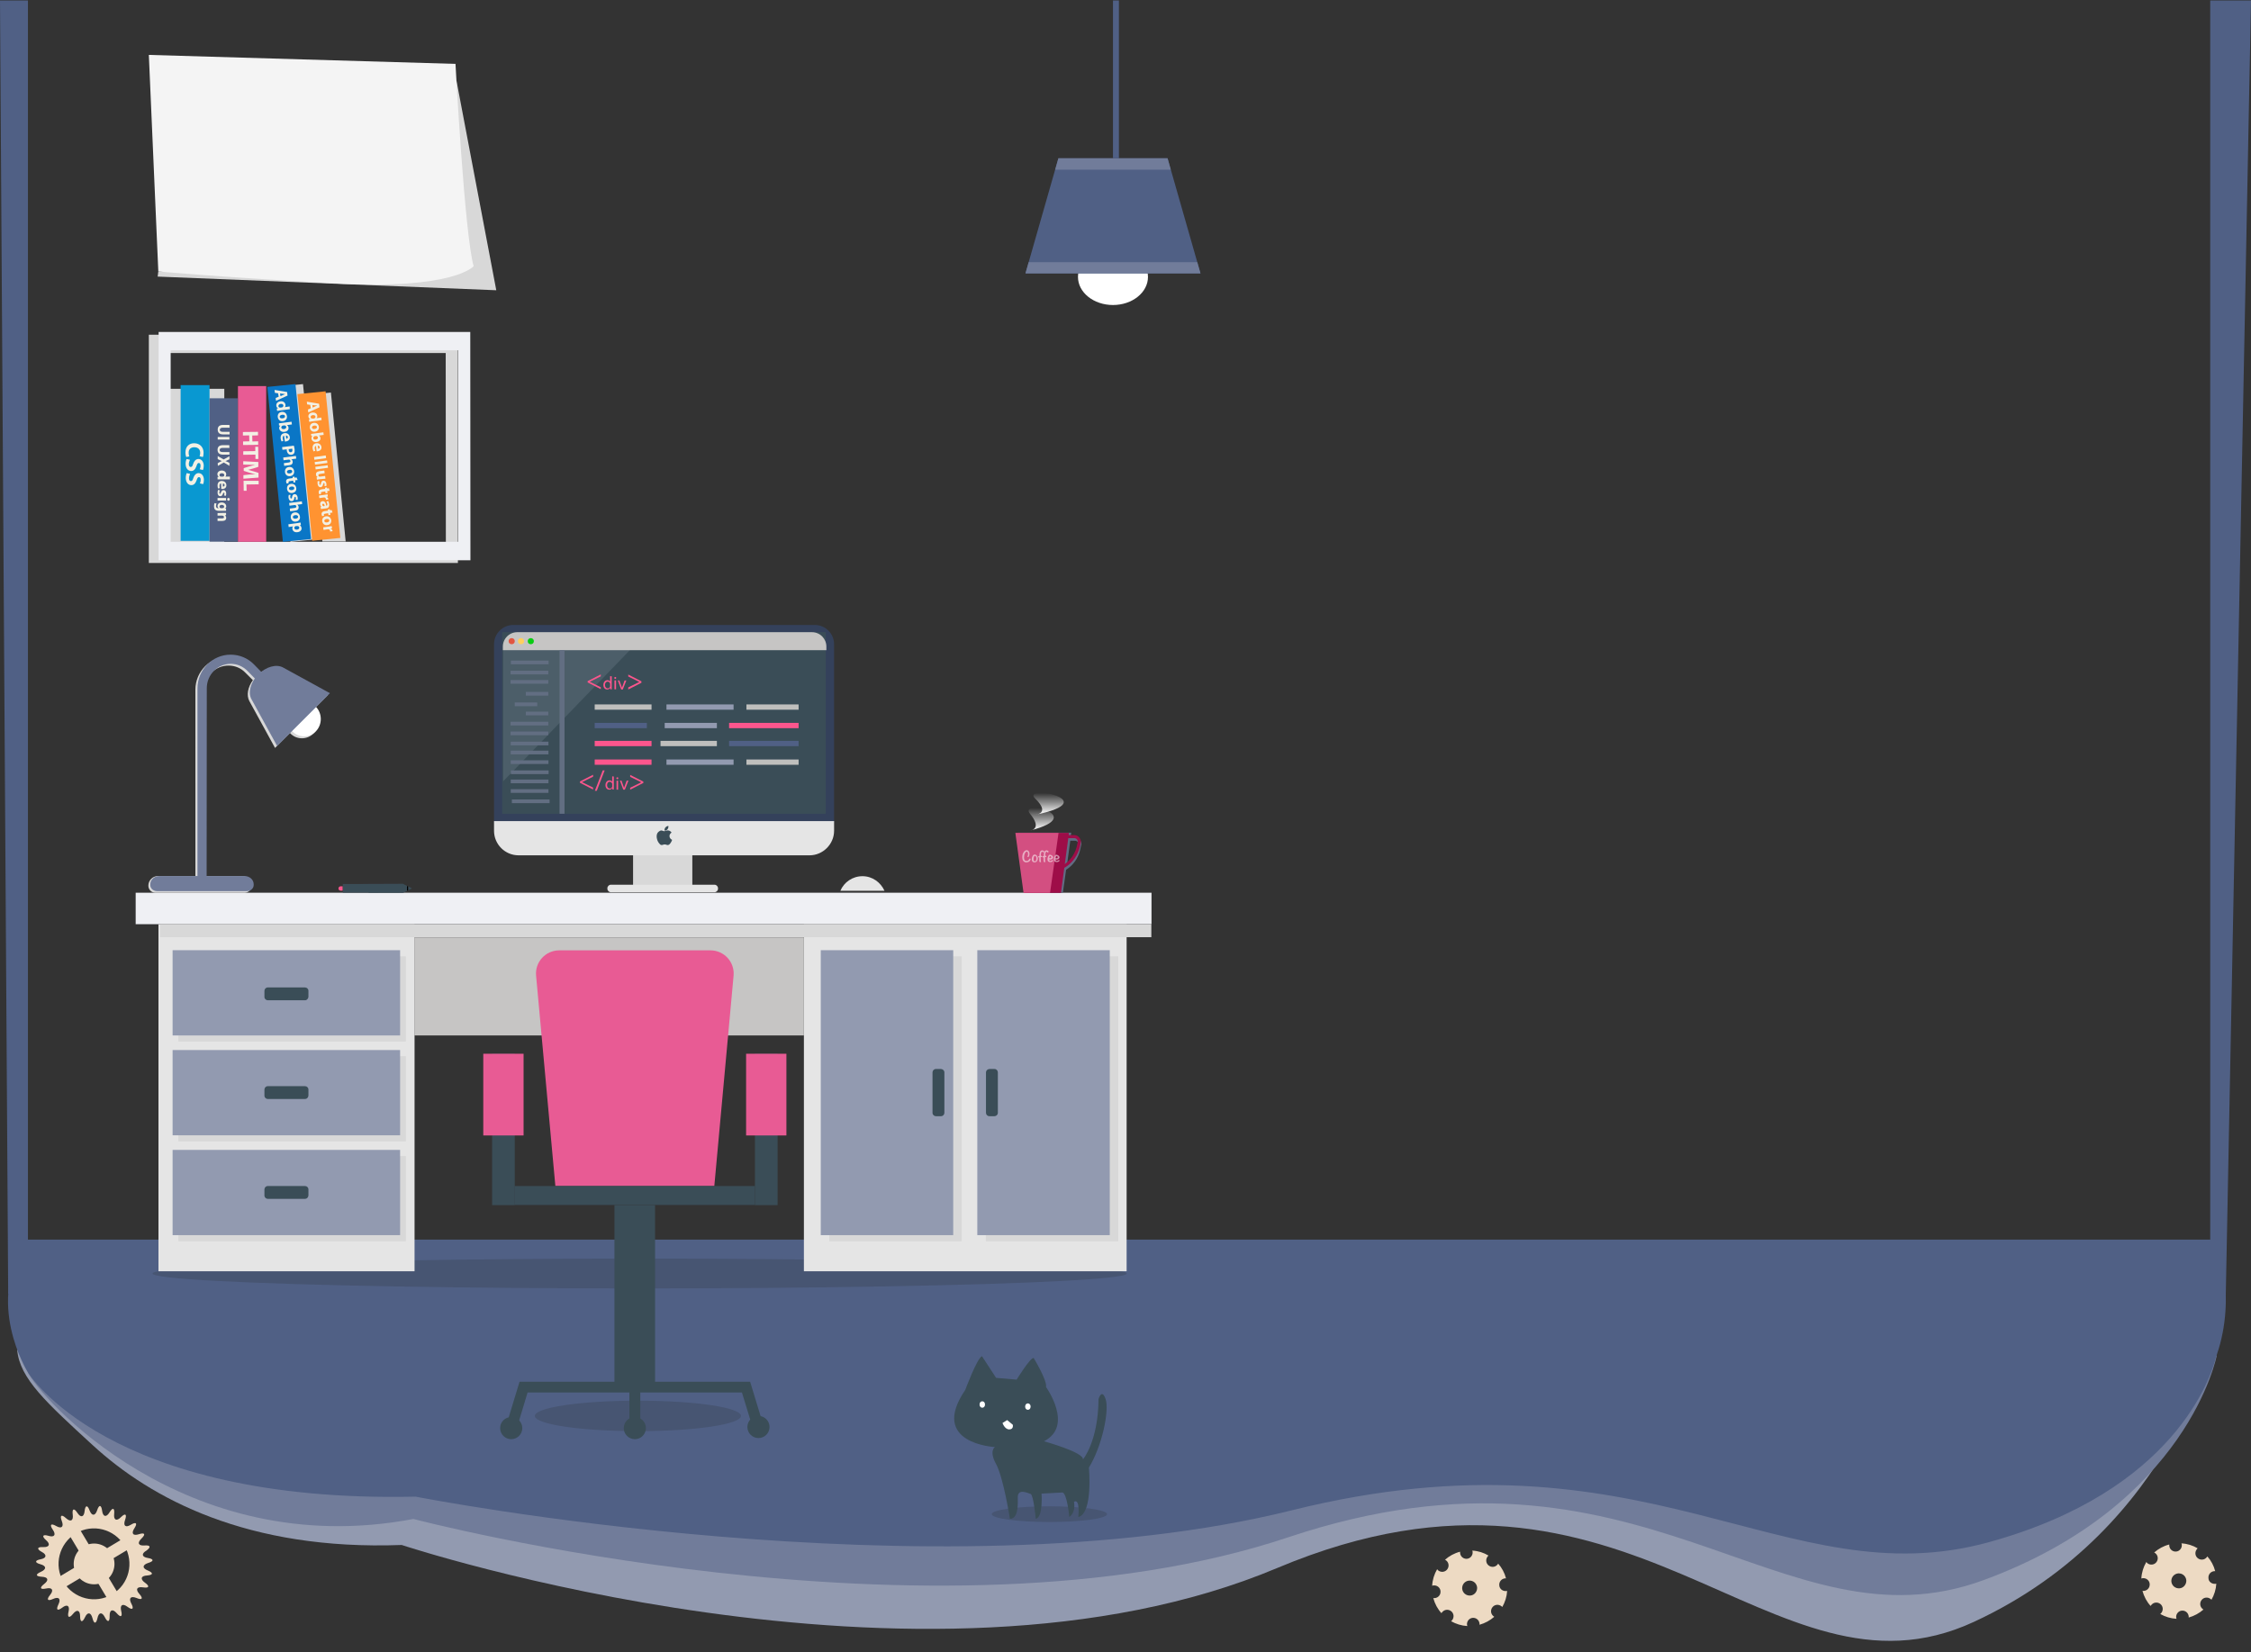 <?xml version="1.0" encoding="utf-8"?>
<!-- Generator: Adobe Illustrator 19.0.0, SVG Export Plug-In . SVG Version: 6.00 Build 0)  -->
<svg version="1.1" xmlns="http://www.w3.org/2000/svg" xmlns:xlink="http://www.w3.org/1999/xlink" x="0px" y="0px"
	 viewBox="631 -463.1 1402 1029.1" style="enable-background:new 631 -463.1 1402 1029.1;" xml:space="preserve">
<rect x="631" y="-463.1" width="1402" height="1029.1" fill="#333333" stroke="none"/>
<style type="text/css">
	.st0{fill:#EDDAC3;}
	.st1{fill:#929AB0;}
	.st2{fill:#717C9A;}
	.st3{fill:#506085;}
	.st4{fill:#475572;}
	.st5{fill:#D8D8D8;}
	.st6{fill:#EFF0F4;}
	.st7{fill:#0998D1;}
	.st8{fill:#E85B94;}
	.st9{fill:#0A76C6;}
	.st10{fill:#FF9331;}
	.st11{fill:#F2F0E4;}
	.st12{fill:#FFFFFF;}
	.st13{fill:#F4F4F4;}
	.st14{fill:#3A4D57;}
	.st15{fill:#34415B;}
	.st16{fill:#E5E5E5;}
	.st17{opacity:0.44;fill:#62747F;enable-background:new    ;}
	.st18{fill:#C6C5C4;}
	.st19{fill:#FED05E;}
	.st20{fill:#E25641;}
	.st21{fill:#09CC12;}
	.st22{fill:#626E82;}
	.st23{fill:#FC568D;}
	.st24{fill:#BFBFBD;}
	.st25{fill:#626C84;}
	.st26{fill:#9E0D48;}
	.st27{fill:#D34F81;}
	.st28{opacity:0.56;}
	.st29{fill:#F9F8F7;}
	.st30{fill:url(#SVGID_1_);}
	.st31{fill:url(#SVGID_2_);}
</style>
<g id="Слой_1">
	<g id="XMLID_126_">
		<g id="XMLID_129_">
			<g id="XMLID_131_">
				<path id="XMLID_64_" class="st0" d="M721,499.6c-3.8,0.3-4.7-1.6-1.9-4.3c2.8-2.7,2.1-3.9-1.6-2.7c-3.7,1.2-4.9-0.5-2.8-3.7
					s1.1-4.2-2.2-2.2s-4.9,0.7-3.6-3c1.3-3.7,0.1-4.4-2.6-1.7c-2.7,2.7-4.6,1.8-4.2-2s-0.9-4.3-2.9-1s-4.1,2.8-4.6-1s-1.9-4-3.1-0.3
					c-1.2,3.6-3.3,3.7-4.7,0.1c-1.3-3.6-2.7-3.4-3.1,0.4c-0.4,3.8-2.4,4.3-4.5,1.1c-2.1-3.2-3.4-2.7-2.9,1.1
					c0.5,3.8-1.3,4.8-4.2,2.2c-2.8-2.6-4-1.8-2.6,1.8s-0.2,5-3.5,3.1s-4.3-0.9-2.1,2.3c2.2,3.2,0.9,4.9-2.7,3.8s-4.4,0.2-1.5,2.7
					s2,4.5-1.8,4.3s-4.2,1.2-0.9,3c3.4,1.8,3,3.9-0.7,4.6s-3.8,2.1-0.1,3.1s3.9,3.1,0.3,4.7c-3.6,1.6-3.3,2.9,0.6,3.1
					s4.5,2.1,1.4,4.5s-2.5,3.6,1.3,2.8s4.8,1.1,2.4,4s-1.6,4.1,1.9,2.5s5-0.1,3.3,3.4s-0.6,4.3,2.4,2s4.8-1.2,3.9,2.5
					c-0.9,3.7,0.4,4.4,2.8,1.4s4.4-2.3,4.4,1.5s1.4,4.1,3,0.7c1.6-3.5,3.7-3.3,4.7,0.5c0.9,3.7,2.3,3.7,3.1,0c0.8-3.8,2.9-4,4.6-0.6
					c1.7,3.4,3.1,3.1,3-0.8c-0.1-3.9,1.9-4.6,4.4-1.7c2.5,2.9,3.7,2.3,2.8-1.4s0.8-4.9,3.9-2.6c3.1,2.3,4.2,1.4,2.4-2
					s-0.4-4.9,3.2-3.5c3.5,1.5,4.4,0.4,1.8-2.5c-2.6-2.9-1.5-4.7,2.3-4.1c3.8,0.6,4.3-0.7,1.2-2.9s-2.6-4.3,1.3-4.5
					c3.8-0.3,4.1-1.6,0.5-3.1c-3.6-1.4-3.5-3.5,0.2-4.7c3.7-1.1,3.6-2.5-0.2-3.1s-4.2-2.7-0.9-4.6
					C725.2,500.6,724.7,499.3,721,499.6z M700.9,530c-10.5,6.3-24,2.8-30.3-7.6c-6.3-10.5-2.8-24,7.6-30.3c10.5-6.3,24-2.8,30.3,7.6
					C714.7,510.2,711.4,523.8,700.9,530z"/>
			</g>
			<circle id="XMLID_130_" class="st0" cx="689.6" cy="511.1" r="12.7"/>
		</g>
		
			<rect id="XMLID_128_" x="685.7" y="485.6" transform="matrix(-0.513 -0.859 0.859 -0.513 604.217 1364.828)" class="st0" width="7.4" height="50.7"/>
		
			<rect id="XMLID_127_" x="685.9" y="485.6" transform="matrix(-0.859 0.513 -0.513 -0.859 1543.636 596.088)" class="st0" width="7.4" height="50.7"/>
	</g>
	<path id="XMLID_122_" class="st0" d="M2006.5,519.9L2006.5,519.9c-0.2-2.2,1.4-4.1,3.6-4.3c0.2,0,0.4,0,0.6,0
		c-0.9-3.5-2.6-6.6-4.9-9.2c-0.1,0.2-0.2,0.4-0.4,0.6c-1.4,1.7-3.9,1.9-5.6,0.5s-1.9-3.9-0.5-5.6c0.2-0.2,0.3-0.4,0.5-0.5
		c-3-1.8-6.4-2.9-10.1-3.1c0.1,0.2,0.1,0.5,0.2,0.8c0.2,2.2-1.4,4.1-3.5,4.3l0,0c-2.2,0.2-4.1-1.4-4.3-3.6c0-0.3,0-0.6,0-0.8
		c-3.6,0.9-6.8,2.7-9.4,5c0.3,0.1,0.5,0.3,0.8,0.5c1.7,1.4,1.9,3.9,0.5,5.6c-1.4,1.7-3.9,1.9-5.6,0.5c-0.2-0.2-0.4-0.4-0.6-0.7
		c-1.8,3.1-2.9,6.6-3.1,10.3c0.3-0.1,0.6-0.2,0.9-0.2c2.1-0.2,4.1,1.3,4.3,3.5c0,0,0,0,0,0.1c0.2,2.2-1.4,4.1-3.6,4.3
		c-0.3,0-0.6,0-0.9,0c1,3.6,2.7,6.8,5.1,9.4c0.1-0.3,0.3-0.5,0.5-0.7c1.4-1.7,3.9-1.9,5.6-0.5s1.9,3.9,0.5,5.6
		c-0.2,0.2-0.4,0.4-0.6,0.6c3,1.7,6.5,2.8,10.1,3c-0.1-0.2-0.1-0.5-0.2-0.8c-0.2-2.2,1.4-4.1,3.5-4.3l0,0c2.2-0.2,4.1,1.4,4.3,3.6
		c0,0.2,0,0.5,0,0.7c3.5-1,6.6-2.7,9.2-5c-0.2-0.1-0.4-0.2-0.6-0.4c-1.7-1.4-1.9-3.9-0.5-5.6c1.4-1.7,3.9-1.9,5.6-0.5
		c0.2,0.1,0.3,0.3,0.5,0.4c1.7-3,2.8-6.4,3-10c-0.2,0.1-0.4,0.1-0.6,0.1C2008.5,523.7,2006.5,522.1,2006.5,519.9z M1988.5,526.3
		c-2.6,0.2-4.8-1.6-5.1-4.2c-0.2-2.6,1.6-4.8,4.2-5.1c2.6-0.2,4.8,1.6,5.1,4.2C1992.9,523.8,1991,526.1,1988.5,526.3z"/>
	<path id="XMLID_2_" class="st0" d="M1564.8,524.4L1564.8,524.4c-0.2-2.2,1.4-4.1,3.6-4.3c0.2,0,0.4,0,0.6,0
		c-0.9-3.5-2.6-6.6-4.9-9.2c-0.1,0.2-0.2,0.4-0.4,0.6c-1.4,1.7-3.9,1.9-5.6,0.5s-1.9-3.9-0.5-5.6c0.2-0.2,0.3-0.4,0.5-0.5
		c-3-1.8-6.4-2.9-10.1-3.1c0.1,0.2,0.1,0.5,0.2,0.8c0.2,2.2-1.4,4.1-3.5,4.3l0,0c-2.2,0.2-4.1-1.4-4.3-3.6c0-0.3,0-0.6,0-0.8
		c-3.6,0.9-6.8,2.7-9.4,5c0.3,0.1,0.5,0.3,0.8,0.5c1.7,1.4,1.9,3.9,0.5,5.6c-1.4,1.7-3.9,1.9-5.6,0.5c-0.2-0.2-0.4-0.4-0.6-0.7
		c-1.8,3.1-2.9,6.6-3.1,10.3c0.3-0.1,0.6-0.2,0.9-0.2c2.1-0.2,4.1,1.3,4.3,3.5c0,0,0,0,0,0.1c0.2,2.2-1.4,4.1-3.6,4.3
		c-0.3,0-0.6,0-0.9,0c1,3.6,2.7,6.8,5.1,9.4c0.1-0.3,0.3-0.5,0.5-0.7c1.4-1.7,3.9-1.9,5.6-0.5s1.9,3.9,0.5,5.6
		c-0.2,0.2-0.4,0.4-0.6,0.6c3,1.7,6.5,2.8,10.1,3c-0.1-0.2-0.1-0.5-0.2-0.8c-0.2-2.2,1.4-4.1,3.5-4.3l0,0c2.2-0.2,4.1,1.4,4.3,3.6
		c0,0.2,0,0.5,0,0.7c3.5-1,6.6-2.7,9.2-5c-0.2-0.1-0.4-0.2-0.6-0.4c-1.7-1.4-1.9-3.9-0.5-5.6c1.4-1.7,3.9-1.9,5.6-0.5
		c0.2,0.1,0.3,0.3,0.5,0.4c1.7-3,2.8-6.4,3-10c-0.2,0.1-0.4,0.1-0.6,0.1C1566.9,528.2,1564.9,526.6,1564.8,524.4z M1546.8,530.8
		c-2.6,0.2-4.8-1.6-5.1-4.2c-0.2-2.6,1.6-4.8,4.2-5.1c2.6-0.2,4.8,1.6,5.1,4.2C1551.2,528.3,1549.3,530.6,1546.8,530.8z"/>
	<path id="XMLID_2947_" class="st1" d="M881.2,499.3c0,0,324.1,107.4,545.4,14.3s306.4,92.6,433.8,33.6s151.3-183.7,151.3-183.7
		c-189.7,31.3-452.8,66.8-766.3,61c-239.6-4.4-443.2-20.3-603.7-46.7c1.6,17.9,18.3,32.9,46.9,59.2
		C724.9,470.4,785.1,502.9,881.2,499.3z"/>
	<path id="XMLID_2946_" class="st2" d="M888.5,483.1c0,0,323.7,85.3,544.9,11.4s306,73.5,433.3,26.6s145-139.9,145-139.9
		c-183.4,29.3-442.6,57.8-762.2,51.9c-241.6-4.5-445.6-16.4-601.1-41.3C654.4,405.4,745,510.3,888.5,483.1z"/>
	<path class="st3" d="M2011.7,309.1H648.3c-27.7,38.2,0,82.6,0,82.6s49.4,81.7,241.6,77.5c0,0,324.3,63.6,545.7,8.5
		s306.5,54.9,434,19.9c116.1-31.9,138.6-103.2,141.7-115.6c0.1-0.4,0.3-0.8,0.4-1.2C2024.4,343.9,2011.7,309.1,2011.7,309.1z"/>
	<ellipse id="XMLID_2942_" class="st4" cx="1029.4" cy="330.2" rx="303.4" ry="9.3"/>
	<path id="XMLID_2939_" class="st5" d="M723.7-254.6v142.2h192.5v-142.2H723.7z M908.7-123.9H777h-6.3v-96.5v-0.5h-11.5v7.6h-11.5
		v-7.6h-11.5v97H731v-119.3h177.6L908.7-123.9L908.7-123.9z"/>
	
		<rect id="XMLID_2938_" x="807" y="-223.2" transform="matrix(0.995 -9.999751e-02 9.999751e-02 0.995 21.562 80.702)" class="st5" width="17.6" height="97"/>
	<path id="XMLID_2935_" class="st6" d="M924-114.1H729.8v-142.2h194.1L924-114.1L924-114.1z M737.3-125.6h179.1v-119.3H737.3V-125.6
		z"/>
	<rect id="XMLID_2934_" x="743.5" y="-223.2" class="st7" width="18" height="97"/>
	<rect id="XMLID_2933_" x="761.5" y="-215" class="st3" width="17.6" height="89.3"/>
	<rect id="XMLID_2932_" x="779.2" y="-222.6" class="st8" width="17.6" height="97"/>
	
		<rect id="XMLID_2931_" x="802.3" y="-223.2" transform="matrix(0.995 -9.999751e-02 9.999751e-02 0.995 21.539 80.231)" class="st9" width="17.6" height="97"/>
	<polygon id="XMLID_2930_" class="st5" points="837.1,-218.6 822.6,-217.1 831.8,-125.8 846.3,-125.8 	"/>
	
		<rect id="XMLID_2929_" x="820.8" y="-218.7" transform="matrix(0.995 -9.999751e-02 9.999751e-02 0.995 21.442 82.091)" class="st10" width="17.6" height="91.8"/>
	<g id="XMLID_2920_">
		<path id="XMLID_2927_" class="st11" d="M791.7-191.9l-3.6,0.1l0.1,3.7l3.6-0.1v2.2l-9.4,0.1v-2.2l3.9-0.1l-0.1-3.7l-3.9,0.1v-2.2
			l9.4-0.1V-191.9z"/>
		<path id="XMLID_2925_" class="st11" d="M790-182.1v-2.7h1.8l0.1,7.6h-1.8v-2.7l-7.6,0.1v-2.2L790-182.1z"/>
		<path id="XMLID_2923_" class="st11" d="M786.2-167.5c1.1-0.1,2.5-0.1,3.9-0.1l0,0c-1.2-0.3-2.5-0.7-3.6-1l-3.7-1.2v-1.7l3.6-1.1
			c1.1-0.3,2.4-0.7,3.6-0.9l0,0c-1.3,0-2.7-0.1-3.9-0.1l-3.6-0.1v-2.1l9.4,0.5v3l-3.1,1c-1.1,0.3-2.2,0.6-3.3,0.9l0,0
			c1.1,0.3,2.3,0.6,3.4,0.9l3.1,1v2.9l-9.4,0.7v-2.2L786.2-167.5z"/>
		<path id="XMLID_2921_" class="st11" d="M792.1-163.6v2.2l-7.6,0.1l0.1,3.9h-1.8l-0.1-6.2H792.1z"/>
	</g>
	<g id="XMLID_2874_">
		<path id="XMLID_2910_" class="st11" d="M804.2-218.1l-2-0.3l-0.2-1.8l7.8,1.3l0.3,2.2l-7.2,3.3l-0.2-1.8l1.9-0.8L804.2-218.1z
			 M805.7-216.3l1.5-0.7c0.4-0.2,1-0.4,1.4-0.6l0,0c-0.5-0.1-1-0.1-1.5-0.2l-1.7-0.2L805.7-216.3z"/>
		<path id="XMLID_2907_" class="st11" d="M811.5-208.2l-6.3,0.8c-0.6,0.1-1.3,0.2-1.6,0.3l-0.2-1.5l0.8-0.2l0,0
			c-0.7-0.3-1.1-0.9-1.1-1.6c-0.2-1.3,0.8-2.5,2.5-2.7c1.8-0.3,3,0.8,3.2,2.1c0.1,0.7-0.1,1.2-0.4,1.5l0,0l3-0.4L811.5-208.2z
			 M806.5-209.3c0.1,0,0.2,0,0.3-0.1c0.4-0.2,0.8-0.6,0.7-1.1c-0.1-0.8-0.8-1.1-1.7-1s-1.4,0.7-1.4,1.4c0.1,0.5,0.4,0.8,0.9,0.9
			c0.1,0,0.3,0,0.4,0L806.5-209.3z"/>
		<path id="XMLID_2904_" class="st11" d="M807.3-200.8c-2,0.3-3.1-1-3.3-2.5c-0.2-1.6,0.7-3,2.4-3.2c1.8-0.2,3,0.8,3.3,2.5
			S808.9-201,807.3-200.8z M806.7-204.7c-0.9,0.1-1.6,0.6-1.5,1.3s0.8,1,1.8,0.9c0.8-0.1,1.6-0.5,1.5-1.3
			C808.4-204.7,807.5-204.8,806.7-204.7z"/>
		<path id="XMLID_2901_" class="st11" d="M804.7-199.4c0.4,0,1-0.1,1.6-0.2l6.3-0.8l0.2,1.7l-3.1,0.4l0,0c0.5,0.3,0.9,0.8,1,1.6
			c0.2,1.3-0.8,2.4-2.5,2.6c-2,0.3-3.1-0.9-3.3-2.1c-0.1-0.6,0.1-1.3,0.7-1.8l0,0h-0.8L804.7-199.4z M807.2-198
			c-0.1,0-0.2,0-0.3,0.1c-0.4,0.2-0.7,0.6-0.7,1.1c0.1,0.7,0.7,1.1,1.7,1c0.8-0.1,1.5-0.6,1.4-1.4c-0.1-0.5-0.5-0.8-1-0.9
			c-0.1,0-0.2,0-0.3,0L807.2-198z"/>
		<path id="XMLID_2898_" class="st11" d="M807.9-191.7c-0.7,0.1-0.9,0.9-0.8,1.7c0.1,0.6,0.2,1,0.4,1.5l-1.1,0.4
			c-0.3-0.5-0.5-1.2-0.6-1.9c-0.2-1.9,0.7-3,2.4-3.3c1.4-0.2,3,0.5,3.3,2.4c0.2,1.8-1.1,2.6-2.4,2.8c-0.3,0-0.6,0-0.7,0L807.9-191.7
			z M809.3-189.8c0.4-0.1,1.1-0.3,1-1.1c-0.1-0.7-0.8-0.9-1.2-0.9L809.3-189.8z"/>
		<path id="XMLID_2895_" class="st11" d="M814-185.5c0.2,0.5,0.3,1.2,0.5,2.3c0.1,1,0,1.8-0.3,2.4c-0.3,0.5-0.9,0.9-1.6,1
			c-0.7,0.1-1.4-0.1-1.9-0.5c-0.6-0.5-1-1.3-1.1-2.3c0-0.2,0-0.4,0-0.6l-2.7,0.3l-0.2-1.7L814-185.5z M810.8-183.3
			c0,0.1,0,0.3,0,0.6c0.1,0.9,0.6,1.4,1.4,1.3c0.7-0.1,1-0.6,0.9-1.5c0-0.3-0.1-0.6-0.2-0.7L810.8-183.3z"/>
		<path id="XMLID_2893_" class="st11" d="M815.3-179.1l0.2,1.7l-3.1,0.4l0,0c0.3,0.1,0.5,0.3,0.6,0.6c0.2,0.2,0.3,0.5,0.3,0.9
			c0.1,1.1-0.5,2-2.1,2.2l-3.2,0.4l-0.2-1.7l3-0.4c0.7-0.1,1.2-0.4,1.1-1c-0.1-0.4-0.4-0.7-0.7-0.8c-0.1,0-0.3,0-0.4,0l-3.2,0.4
			l-0.2-1.7L815.3-179.1z"/>
		<path id="XMLID_2890_" class="st11" d="M811.8-166.5c-2,0.3-3.1-1-3.3-2.5c-0.2-1.6,0.7-3,2.4-3.2c1.8-0.2,3,0.8,3.3,2.5
			C814.4-168,813.4-166.7,811.8-166.5z M811.2-170.4c-0.9,0.1-1.6,0.6-1.5,1.3s0.8,1,1.8,0.9c0.8-0.1,1.6-0.5,1.5-1.3
			C812.9-170.4,812-170.6,811.2-170.4z"/>
		<path id="XMLID_2888_" class="st11" d="M816.4-164.1l-1.6,0.2l0.2,1.2l-1.2,0.2l-0.2-1.2l-2,0.3c-0.7,0.1-0.9,0.3-0.9,0.8
			c0,0.2,0.1,0.4,0.1,0.5l-1.3,0.2c-0.1-0.2-0.2-0.6-0.3-1.1s0.1-1,0.3-1.3c0.3-0.4,0.8-0.6,1.6-0.7l2.2-0.3l-0.1-0.7l1.2-0.2
			l0.1,0.7l1.2-0.2L816.4-164.1z"/>
		<path id="XMLID_2885_" class="st11" d="M813.1-156c-2,0.3-3.1-1-3.3-2.5c-0.2-1.6,0.7-3,2.4-3.2c1.8-0.2,3,0.8,3.3,2.5
			S814.8-156.3,813.1-156z M812.5-160c-0.9,0.1-1.6,0.6-1.5,1.3s0.8,1,1.8,0.9c0.8-0.1,1.6-0.5,1.5-1.3
			C814.2-159.9,813.4-160.1,812.5-160z"/>
		<path id="XMLID_2883_" class="st11" d="M812-154.8c-0.1,0.3-0.3,1-0.2,1.5s0.3,0.7,0.6,0.7s0.4-0.2,0.5-0.9
			c0.2-1.2,0.8-1.7,1.4-1.8c1-0.1,1.9,0.6,2.1,2c0.1,0.6,0,1.2-0.1,1.6l-1.2-0.1c0.1-0.3,0.2-0.8,0.2-1.2c-0.1-0.4-0.3-0.6-0.5-0.6
			c-0.3,0-0.4,0.3-0.5,1c-0.2,1.1-0.7,1.6-1.5,1.7c-1,0.1-1.9-0.6-2.1-2.1c-0.1-0.7,0-1.4,0.2-1.8L812-154.8z"/>
		<path id="XMLID_2881_" class="st11" d="M819-150.8l0.2,1.7l-3.1,0.4l0,0c0.3,0.1,0.5,0.3,0.6,0.6c0.2,0.2,0.3,0.5,0.3,0.9
			c0.1,1.1-0.5,2-2.1,2.2l-3.2,0.4l-0.2-1.7l3-0.4c0.7-0.1,1.2-0.4,1.1-1c-0.1-0.4-0.4-0.7-0.7-0.8c-0.1,0-0.3,0-0.4,0l-3.2,0.4
			l-0.2-1.7L819-150.8z"/>
		<path id="XMLID_2878_" class="st11" d="M815.4-138.2c-2,0.3-3.1-1-3.3-2.5c-0.2-1.6,0.7-3,2.4-3.2c1.8-0.2,3,0.8,3.3,2.5
			S817.1-138.4,815.4-138.2z M814.9-142.2c-0.9,0.1-1.6,0.6-1.5,1.3s0.8,1,1.8,0.9c0.8-0.1,1.6-0.5,1.5-1.3
			C816.5-142.1,815.7-142.3,814.9-142.2z"/>
		<path id="XMLID_2875_" class="st11" d="M816.4-137.3c0.7-0.1,1.3-0.2,1.8-0.3l0.2,1.5l-0.7,0.2l0,0c0.6,0.3,1,0.9,1.1,1.7
			c0.2,1.2-0.7,2.4-2.5,2.6c-2,0.3-3.1-0.9-3.2-2.1c-0.1-0.7,0.1-1.2,0.4-1.5l0,0l-2.7,0.4l-0.2-1.7L816.4-137.3z M815.4-135.4
			c-0.1,0-0.3,0-0.4,0.1c-0.4,0.2-0.7,0.6-0.7,1.1c0.1,0.7,0.8,1.1,1.7,1s1.5-0.6,1.4-1.3c-0.1-0.5-0.5-0.9-1-0.9
			c-0.1,0-0.2,0-0.3,0L815.4-135.4z"/>
	</g>
	<g id="XMLID_2849_">
		<path id="XMLID_2872_" class="st11" d="M774-196.7h-4.2c-1.2,0-1.9,0.5-1.9,1.3c0,0.9,0.6,1.3,1.9,1.3h4.2v1.6h-4.1
			c-2.2,0-3.3-1.1-3.3-3c0-1.8,1-2.9,3.3-2.9h4L774-196.7z"/>
		<path id="XMLID_2870_" class="st11" d="M773.9-189.3h-7.3v-1.6h7.3V-189.3z"/>
		<path id="XMLID_2868_" class="st11" d="M773.9-184.1h-4.2c-1.2,0-1.9,0.5-1.9,1.3c0,0.9,0.6,1.3,1.9,1.3h4.2v1.6h-4.1
			c-2.2,0-3.3-1.1-3.3-3c0-1.8,1-2.9,3.3-2.9h4L773.9-184.1z"/>
		<path id="XMLID_2866_" class="st11" d="M766.6-174.6l1.3-0.7c0.5-0.3,0.9-0.4,1.3-0.6l0,0c-0.4-0.2-0.8-0.3-1.3-0.6l-1.3-0.6v-1.9
			l3.7,2.1l3.6-2v1.9l-1.3,0.6c-0.4,0.2-0.8,0.4-1.2,0.5l0,0c0.5,0.2,0.8,0.3,1.2,0.5l1.3,0.6v1.9l-3.5-2.1l-3.7,2.1L766.6-174.6z"
			/>
		<path id="XMLID_2863_" class="st11" d="M774.2-164.5h-6.1c-0.6,0-1.2,0-1.6,0v-1.5l0.8-0.1l0,0c-0.6-0.3-0.9-1-0.9-1.7
			c0-1.2,1.1-2.2,2.7-2.2c1.8,0,2.8,1.1,2.8,2.4c0,0.6-0.2,1.2-0.6,1.4l0,0h2.9L774.2-164.5z M769.6-166.2c0.1,0,0.2,0,0.3,0
			c0.4-0.1,0.8-0.4,0.8-1c0-0.7-0.7-1.1-1.5-1.1c-0.9,0-1.5,0.4-1.5,1.1c0,0.5,0.3,0.9,0.8,1c0.1,0,0.2,0,0.4,0H769.6z"/>
		<path id="XMLID_2860_" class="st11" d="M768.7-162c-0.7,0.1-1,0.7-1,1.5c0,0.6,0.1,1,0.2,1.5l-1.1,0.2c-0.2-0.5-0.3-1.2-0.3-1.9
			c0-1.8,1-2.8,2.7-2.8c1.3,0,2.8,0.8,2.8,2.7c0,1.7-1.3,2.3-2.6,2.3c-0.3,0-0.5,0-0.6-0.1L768.7-162z M769.8-160
			c0.4,0,1.1-0.2,1.1-0.9s-0.6-1-1.1-1V-160z"/>
		<path id="XMLID_2858_" class="st11" d="M768-157.6c-0.2,0.3-0.4,0.9-0.4,1.4s0.2,0.7,0.4,0.7s0.4-0.2,0.6-0.8
			c0.4-1.1,1-1.5,1.6-1.5c1,0,1.7,0.8,1.7,2.1c0,0.6-0.1,1.2-0.3,1.5l-1.1-0.3c0.1-0.2,0.3-0.7,0.3-1.1c0-0.4-0.2-0.6-0.4-0.6
			s-0.4,0.2-0.6,0.8c-0.3,1-0.9,1.4-1.6,1.4c-1,0-1.7-0.8-1.7-2.3c0-0.7,0.2-1.3,0.4-1.7L768-157.6z"/>
		<path id="XMLID_2855_" class="st11" d="M773.3-151.2c-0.5,0-0.8-0.3-0.8-0.9c0-0.5,0.4-0.9,0.8-0.8c0.5,0,0.8,0.3,0.8,0.9
			C774.1-151.5,773.7-151.2,773.3-151.2z M766.5-152.9h5.3v1.6h-5.3V-152.9z"/>
		<path id="XMLID_2852_" class="st11" d="M771.8-144.9c-0.3,0-0.8,0-1.6,0h-2.9c-1,0-1.8-0.2-2.4-0.8c-0.5-0.6-0.6-1.4-0.6-2.1
			c0-0.7,0.1-1.4,0.4-1.9l1.2,0.3c-0.2,0.3-0.4,0.9-0.4,1.5c0,0.8,0.4,1.4,1.4,1.4h0.3l0,0c-0.4-0.3-0.7-0.8-0.7-1.4
			c0-1.3,1.1-2.2,2.6-2.2c1.7,0,2.8,1.1,2.8,2.4c0,0.7-0.3,1.2-0.7,1.4l0,0l0.6,0.1L771.8-144.9z M769.6-146.6c0.1,0,0.2,0,0.3,0
			c0.4-0.1,0.7-0.4,0.7-0.9c0-0.6-0.5-1.1-1.5-1.1c-0.8,0-1.4,0.4-1.4,1.1c0,0.4,0.3,0.8,0.7,0.9c0.1,0,0.3,0.1,0.4,0.1L769.6-146.6
			z"/>
		<path id="XMLID_2850_" class="st11" d="M770.1-143.6c0.7,0,1.2,0,1.7,0v1.4l-0.7,0.1l0,0c0.3,0.2,0.8,0.8,0.8,1.6
			c0,1.1-0.7,1.9-2.3,1.9h-3.1v-1.6h2.9c0.7,0,1.1-0.2,1.1-0.8c0-0.5-0.3-0.7-0.6-0.8c-0.1,0-0.3-0.1-0.4-0.1h-3v-1.6L770.1-143.6z"
			/>
	</g>
	<ellipse id="XMLID_102_" class="st12" cx="1324.2" cy="-290.6" rx="21.8" ry="17.5"/>
	<polygon id="XMLID_101_" class="st3" points="1290.2,-364.5 1358.2,-364.5 1378.7,-292.8 1269.7,-292.8 	"/>
	<polygon id="XMLID_100_" class="st2" points="1290.2,-364.5 1358.2,-364.5 1360.2,-357.4 1288.2,-357.4 	"/>
	<polygon id="XMLID_99_" class="st2" points="1376.7,-299.8 1378.7,-292.8 1269.7,-292.8 1271.7,-299.8 	"/>
	<polygon id="XMLID_98_" class="st5" points="915.3,-412.9 863.7,-290.8 729.6,-294 729.2,-290.8 940.1,-282.3 	"/>
	<path id="XMLID_97_" class="st13" d="M723.7-428.9l191,5.6c0,0,5.6,106,11.3,126c0,0-12.1,15-87.8,10.7S729.6-294,729.6-294
		L723.7-428.9z"/>
	<g>
		<ellipse class="st4" cx="1284.6" cy="480.1" rx="35.9" ry="4.9"/>
		<g id="XMLID_2408_">
			<path id="XMLID_2412_" class="st14" d="M1232.2,402.7c0,0,7.3-19.7,10.4-21l8.8,13.5l12.8,1.1c0,0,8.4-13.7,10.6-13.5
				c0,0,8.6,14.2,7.7,18.1c0,0,17.5,24.3-1.3,33.8c0,0,25,6.9,24.3,11.3c0,0,9.5-11.1,9.7-37.6c0,0,2-6.9,4.4,0s-2,29-10.4,42.7
				c0,0,2.7,28.5-6.6,30.8c0,0,1.3-11.9-2.7-9.5c0,0,1.5,6.2-2.9,9.5c0,0-1.3-14.4-4.2-15.3l-13.1,0.7c0,0,1.1,14.8-3.6,15.7
				c0,0-1.4-15-3.2-15.5s-8.2-3.8-8,2.4c0.2,6.2-0.2,13.1-4.9,13.1c0,0-4-25.7-8.6-34.1s-0.7-10.6-0.7-10.6
				S1209.3,436.3,1232.2,402.7z"/>
			<ellipse id="XMLID_2411_" class="st12" cx="1271.2" cy="413.1" rx="1.7" ry="2"/>
			<ellipse id="XMLID_2410_" class="st12" cx="1242.8" cy="411.8" rx="1.7" ry="2"/>
			<path id="XMLID_2409_" class="st12" d="M1258.3,421.5l-2.9,1.8c0,0,1.3,4,4.2,4c2.9,0,2.2-2.9,2.2-2.9L1258.3,421.5z"/>
		</g>
	</g>
	<path id="XMLID_88_" class="st5" d="M835.2-30.1l-29.2-16c-3.7-2-9.1-0.9-13.5,2.6l-4.6-4.6c-3.9-3.9-9.1-6-14.6-6
		c-11.4,0-20.6,9.3-20.6,20.6V82.6h-23.3c-3.3,0-6,2.7-6,6l0,0c0,2.5,2,4.4,4.4,4.4h55.5c2.5,0,4.4-2,4.4-4.4c0-3.3-2.7-6-6-6h-23.3
		V-33.6c0-8.2,6.7-14.9,14.9-14.9c4,0,7.7,1.5,10.5,4.4l4.7,4.7c-3.2,4.4-4.1,9.5-2.2,13l16,29.2l9.3-9.3c1.9,2.1,4.5,3.3,7.5,3.3
		c5.7,0,10.4-4.8,10.4-10.8c0-2.9-1.1-5.6-2.9-7.5L835.2-30.1z"/>
	<g id="XMLID_391_">
		<path id="XMLID_428_" class="st11" d="M824.2-210.9l-1.9-0.3l-0.2-1.7l7.6,1.3l0.3,2.2l-7,3.2l-0.2-1.8l1.8-0.8L824.2-210.9z
			 M825.7-209.2l1.5-0.7c0.4-0.2,0.9-0.4,1.4-0.6l0,0c-0.4-0.1-1-0.1-1.4-0.1l-1.6-0.2L825.7-209.2z"/>
		<path id="XMLID_425_" class="st11" d="M831.3-201.4l-6.1,0.8c-0.6,0.1-1.2,0.2-1.6,0.3l-0.2-1.5l0.8-0.2l0,0
			c-0.6-0.3-1-0.9-1.1-1.5c-0.2-1.3,0.8-2.4,2.4-2.6c1.8-0.2,3,0.7,3.1,2c0.1,0.6-0.1,1.2-0.4,1.5l0,0l2.9-0.4L831.3-201.4z
			 M826.5-202.4c0.1,0,0.2,0,0.3-0.1c0.4-0.2,0.8-0.6,0.7-1.1c-0.1-0.7-0.8-1-1.7-0.9s-1.4,0.6-1.3,1.3c0.1,0.5,0.4,0.8,0.9,0.8
			c0.1,0,0.2,0,0.4,0H826.5z"/>
		<path id="XMLID_422_" class="st11" d="M827.2-194.2c-1.9,0.3-3-1-3.2-2.4c-0.2-1.5,0.7-2.9,2.4-3.1c1.7-0.2,2.9,0.8,3.2,2.4
			C829.8-195.6,828.8-194.4,827.2-194.2z M826.7-198c-0.9,0.1-1.5,0.6-1.4,1.3c0.1,0.6,0.8,1,1.7,0.8c0.8-0.1,1.5-0.5,1.4-1.3
			C828.3-197.9,827.5-198.1,826.7-198z"/>
		<path id="XMLID_419_" class="st11" d="M824.7-192.8c0.3,0,1-0.1,1.6-0.2l6.1-0.8l0.2,1.6l-3,0.4l0,0c0.5,0.3,0.9,0.8,1,1.5
			c0.2,1.3-0.8,2.3-2.4,2.5c-1.9,0.3-3-0.8-3.2-2c-0.1-0.6,0.1-1.2,0.6-1.7l0,0h-0.7L824.7-192.8z M827.1-191.4
			c-0.1,0-0.2,0-0.3,0.1c-0.4,0.2-0.7,0.6-0.7,1.1c0.1,0.7,0.7,1.1,1.6,0.9c0.8-0.1,1.4-0.6,1.3-1.3c-0.1-0.4-0.4-0.8-0.9-0.9
			c-0.1,0-0.2,0-0.3,0L827.1-191.4z"/>
		<path id="XMLID_416_" class="st11" d="M827.8-185.3c-0.7,0.1-0.9,0.9-0.8,1.6c0.1,0.6,0.2,1,0.4,1.4l-1.1,0.4
			c-0.3-0.5-0.5-1.2-0.6-1.9c-0.2-1.8,0.7-3,2.3-3.2c1.3-0.2,2.9,0.5,3.2,2.3c0.2,1.7-1,2.5-2.3,2.7c-0.3,0-0.5,0-0.7,0L827.8-185.3
			z M829.2-183.5c0.4-0.1,1-0.3,0.9-1.1c-0.1-0.7-0.8-0.9-1.2-0.9L829.2-183.5z"/>
		<path id="XMLID_414_" class="st11" d="M834.1-177.7l-7.3,1l-0.2-1.7l7.3-1L834.1-177.7z"/>
		<path id="XMLID_412_" class="st11" d="M834.7-176.3l0.2,1.6l-7.7,1l-0.2-1.6L834.7-176.3z"/>
		<path id="XMLID_410_" class="st11" d="M835.1-173.3l0.2,1.6l-7.7,1l-0.2-1.6L835.1-173.3z"/>
		<path id="XMLID_408_" class="st11" d="M830.1-164.6c-0.7,0.1-1.3,0.2-1.7,0.3l-0.2-1.4l0.7-0.2l0,0c-0.4-0.2-1-0.6-1.1-1.5
			c-0.1-1.1,0.4-1.9,2.1-2.2l3.1-0.4l0.2,1.7l-2.8,0.4c-0.8,0.1-1.2,0.4-1.1,1c0.1,0.5,0.4,0.7,0.7,0.7c0.1,0,0.2,0,0.4,0l3.1-0.4
			l0.2,1.7L830.1-164.6z"/>
		<path id="XMLID_406_" class="st11" d="M830.1-163.2c-0.1,0.3-0.3,1-0.2,1.5s0.3,0.7,0.5,0.6c0.3,0,0.4-0.2,0.5-0.9
			c0.2-1.1,0.8-1.6,1.4-1.7c1-0.1,1.8,0.6,2,1.9c0.1,0.6,0,1.2-0.1,1.5l-1.2-0.1c0.1-0.3,0.2-0.7,0.2-1.2c-0.1-0.4-0.2-0.6-0.5-0.6
			c-0.2,0-0.4,0.3-0.5,0.9c-0.2,1.1-0.7,1.5-1.4,1.7c-1,0.1-1.8-0.6-2-2.1c-0.1-0.7,0-1.3,0.1-1.8L830.1-163.2z"/>
		<path id="XMLID_404_" class="st11" d="M836.3-157.4l-1.5,0.2l0.2,1.2l-1.2,0.2l-0.2-1.2l-1.9,0.3c-0.6,0.1-0.9,0.3-0.8,0.8
			c0,0.2,0.1,0.4,0.1,0.5l-1.2,0.2c-0.1-0.2-0.2-0.6-0.3-1.1s0.1-1,0.3-1.3c0.3-0.3,0.8-0.6,1.5-0.7l2.2-0.3l-0.1-0.7l1.2-0.2
			l0.1,0.7l1.1-0.2L836.3-157.4z"/>
		<path id="XMLID_402_" class="st11" d="M833.3-154.9c0.8-0.1,1.3-0.2,1.7-0.3l0.2,1.4l-1,0.2l0,0c0.8,0.2,1.2,0.8,1.3,1.3
			c0,0.2,0,0.2,0,0.3l-1.5,0.2c0-0.1,0-0.3,0-0.4c-0.1-0.6-0.5-1-1-1c-0.1,0-0.2,0-0.4,0l-2.7,0.4l-0.2-1.6L833.3-154.9z"/>
		<path id="XMLID_399_" class="st11" d="M830.7-147.4l0.5-0.2l0,0c-0.5-0.3-0.8-0.8-0.8-1.4c-0.1-1.1,0.6-1.8,1.4-1.9
			c1.4-0.2,2.2,1,2.4,2.8h0.1c0.3,0,0.7-0.2,0.6-1.1c-0.1-0.5-0.3-1.1-0.6-1.4l1-0.4c0.3,0.3,0.6,1,0.7,2c0.2,1.8-0.7,2.5-2,2.6
			l-1.8,0.2c-0.5,0.1-1,0.2-1.3,0.2L830.7-147.4z M833.2-147.9c-0.1-0.9-0.4-1.5-1-1.4c-0.4,0.1-0.6,0.4-0.5,0.7
			c0.1,0.4,0.4,0.7,0.7,0.8c0.1,0,0.2,0,0.3,0L833.2-147.9z"/>
		<path id="XMLID_397_" class="st11" d="M838.1-143.8l-1.5,0.2l0.2,1.2l-1.2,0.2l-0.2-1.2l-1.9,0.3c-0.6,0.1-0.9,0.3-0.8,0.8
			c0,0.2,0.1,0.4,0.1,0.5l-1.2,0.2c-0.1-0.2-0.2-0.6-0.3-1.1s0.1-1,0.3-1.3c0.3-0.3,0.8-0.6,1.5-0.7l2.2-0.3l-0.1-0.7l1.2-0.2
			l0.1,0.7l1.1-0.2L838.1-143.8z"/>
		<path id="XMLID_394_" class="st11" d="M834.9-136c-1.9,0.3-3-1-3.2-2.4c-0.2-1.5,0.7-2.9,2.4-3.1c1.7-0.2,2.9,0.8,3.2,2.4
			C837.5-137.4,836.5-136.2,834.9-136z M834.4-139.8c-0.9,0.1-1.5,0.6-1.4,1.3c0.1,0.6,0.8,1,1.7,0.8c0.8-0.1,1.5-0.5,1.4-1.3
			C836-139.7,835.2-139.9,834.4-139.8z"/>
		<path id="XMLID_392_" class="st11" d="M835.9-135.1c0.8-0.1,1.3-0.2,1.7-0.3l0.2,1.4l-1,0.2l0,0c0.8,0.2,1.2,0.8,1.3,1.3
			c0,0.2,0,0.2,0,0.3l-1.5,0.2c0-0.1,0-0.3,0-0.4c-0.1-0.6-0.5-1-1-1c-0.1,0-0.2,0-0.4,0l-2.7,0.4l-0.2-1.6L835.9-135.1z"/>
	</g>
	<path id="XMLID_2918_" class="st11" d="M747-178.4c-0.2-0.5-0.5-1.5-0.5-2.8c0-3.8,2.3-5.8,5.4-5.8c3.7,0,5.9,2.6,5.9,5.9
		c0,1.3-0.2,2.3-0.5,2.7l-2-0.5c0.2-0.5,0.4-1.2,0.4-2.1c0-2-1.2-3.5-3.7-3.5c-2.2,0-3.6,1.3-3.5,3.6c0,0.7,0.2,1.6,0.4,2.1
		L747-178.4z"/>
	<path id="XMLID_2916_" class="st11" d="M749.3-176.7c-0.3,0.7-0.7,1.7-0.7,2.8s0.5,1.7,1.2,1.7s1.1-0.5,1.5-1.9
		c0.6-1.8,1.6-3,3.2-3.1c1.9,0,3.3,1.5,3.4,4.1c0,1.2-0.2,2.2-0.5,2.8l-2-0.5c0.2-0.4,0.5-1.2,0.5-2.3s-0.5-1.6-1.1-1.6
		c-0.7,0-1,0.6-1.5,2.1c-0.7,1.9-1.7,2.9-3.2,2.9c-1.8,0-3.4-1.4-3.5-4.4c0-1.3,0.3-2.5,0.6-3.1L749.3-176.7z"/>
	<path id="XMLID_2914_" class="st11" d="M749.4-167.9c-0.3,0.7-0.7,1.7-0.7,2.8s0.5,1.7,1.2,1.7s1.1-0.5,1.5-1.9
		c0.6-1.8,1.6-3,3.2-3.1c1.9,0,3.3,1.5,3.4,4.1c0,1.2-0.2,2.2-0.5,2.8l-2-0.5c0.2-0.4,0.5-1.2,0.5-2.3s-0.5-1.6-1.1-1.6
		c-0.7,0-1,0.6-1.5,2.1c-0.7,1.9-1.7,2.9-3.2,2.9c-1.8,0-3.4-1.4-3.5-4.4c0-1.3,0.3-2.5,0.6-3.1L749.4-167.9z"/>
	<path id="XMLID_390_" class="st15" d="M1150.5,49.2H938.7v-111c0-6.6,5.4-12,12-12h187.8c6.6,0,12,5.4,12,12V49.2L1150.5,49.2z"/>
	<rect id="XMLID_389_" x="943.8" y="-69.3" class="st14" width="201.5" height="113.1"/>
	<rect id="XMLID_388_" x="1025.3" y="59.4" class="st5" width="36.9" height="29.5"/>
	<path id="XMLID_387_" class="st16" d="M1076,92.7h-64.5c-1.2,0-2.2-1-2.2-2.2v-0.3c0-1.2,1-2.2,2.2-2.2h64.5c1.2,0,2.2,1,2.2,2.2
		v0.3C1078.2,91.7,1077.2,92.7,1076,92.7z"/>
	<polygon id="XMLID_386_" class="st17" points="1023.4,-58.2 944.4,23.6 944.4,-58.2 	"/>
	<path id="XMLID_385_" class="st18" d="M1145.7-58.1H944.2v-2.2c0-5,4-9,9-9h183.5c5,0,9,4,9,9V-58.1z"/>
	<path id="XMLID_384_" class="st16" d="M1135.2,69.7H954c-8.4,0-15.3-6.8-15.3-15.3v-6h211.8v6C1150.5,62.8,1143.5,69.7,1135.2,69.7
		z"/>
	<g id="XMLID_380_">
		<ellipse id="XMLID_383_" class="st19" cx="955.5" cy="-63.7" rx="1.9" ry="1.9"/>
		<ellipse id="XMLID_382_" class="st20" cx="949.7" cy="-63.7" rx="1.9" ry="1.9"/>
		<ellipse id="XMLID_381_" class="st21" cx="961.6" cy="-63.7" rx="1.9" ry="1.9"/>
	</g>
	<rect id="XMLID_379_" x="979.5" y="-58.1" class="st22" width="3.1" height="101.9"/>
	<rect id="XMLID_378_" x="949" y="-45.3" class="st22" width="23.5" height="2.3"/>
	<rect id="XMLID_377_" x="949.2" y="-51.6" class="st22" width="23.5" height="2.3"/>
	<rect id="XMLID_376_" x="949" y="-39.5" class="st22" width="23.5" height="2.3"/>
	<rect id="XMLID_375_" x="949" y="-13.5" class="st22" width="23.5" height="2.3"/>
	<rect id="XMLID_374_" x="949" y="-7.4" class="st22" width="23.5" height="2.3"/>
	<rect id="XMLID_373_" x="949.1" y="-1.1" class="st22" width="23.5" height="2.3"/>
	<rect id="XMLID_87_" x="949.1" y="4.5" class="st22" width="23.5" height="2.3"/>
	<rect id="XMLID_371_" x="949.1" y="10.5" class="st22" width="23.5" height="2.3"/>
	<rect id="XMLID_370_" x="949.2" y="16.8" class="st22" width="23.5" height="2.3"/>
	<rect id="XMLID_86_" x="949.1" y="22.5" class="st22" width="23.5" height="2.3"/>
	<rect id="XMLID_368_" x="949.1" y="28.5" class="st22" width="23.5" height="2.3"/>
	<rect id="XMLID_367_" x="949.8" y="34.9" class="st22" width="23.5" height="2.3"/>
	<rect id="XMLID_85_" x="958.5" y="-32.1" class="st22" width="14" height="2.3"/>
	<rect id="XMLID_365_" x="951.6" y="-25.5" class="st22" width="14" height="2.3"/>
	<rect id="XMLID_364_" x="958.5" y="-19.8" class="st22" width="14" height="2.3"/>
	<g id="XMLID_351_">
		<path id="XMLID_362_" class="st23" d="M997-38.8l8.2-4.2v1.2l-6.9,3.4l0,0l6.9,3.4v1.2L997-38V-38.8z"/>
		<path id="XMLID_359_" class="st23" d="M1012-41.8v6.7c0,0.5,0,1.1,0,1.4h-0.9v-1l0,0c-0.3,0.6-1,1.1-1.9,1.1
			c-1.4,0-2.4-1.1-2.4-2.8c0-1.8,1.1-3,2.5-3c0.9,0,1.4,0.4,1.7,0.8l0,0v-3.3L1012-41.8L1012-41.8z M1011-36.9c0-0.1,0-0.3,0-0.4
			c-0.2-0.6-0.7-1.2-1.5-1.2c-1.1,0-1.7,0.9-1.7,2.1c0,1.1,0.6,2.1,1.7,2.1c0.7,0,1.3-0.4,1.5-1.2c0-0.1,0-0.3,0-0.4V-36.9z"/>
		<path id="XMLID_81_" class="st23" d="M1014.8-40.8c0,0.3-0.2,0.6-0.6,0.6c-0.4,0-0.6-0.3-0.6-0.6c0-0.4,0.3-0.6,0.6-0.6
			C1014.6-41.4,1014.8-41.1,1014.8-40.8z M1013.7-33.7v-5.6h1v5.6C1014.7-33.7,1013.7-33.7,1013.7-33.7z"/>
		<path id="XMLID_80_" class="st23" d="M1016.8-39.2l1.1,3.1c0.2,0.5,0.3,1,0.5,1.4l0,0c0.1-0.5,0.3-0.9,0.5-1.4l1.1-3.1h1.1
			l-2.2,5.6h-1l-2.1-5.6H1016.8z"/>
		<path id="XMLID_79_" class="st23" d="M1030.5-37.8l-8.2,4.2v-1.3l6.9-3.4l0,0l-6.9-3.4v-1.2l8.2,4.2L1030.5-37.8L1030.5-37.8z"/>
	</g>
	<g id="XMLID_72_">
		<path id="XMLID_349_" class="st23" d="M992.2,23.7l8.2-4.2v1.2l-6.9,3.4l0,0l6.9,3.4v1.2l-8.2-4.2V23.7z"/>
		<path id="XMLID_347_" class="st23" d="M1001.5,29.5l4.9-12.7h1.2l-4.9,12.7H1001.5z"/>
		<path id="XMLID_344_" class="st23" d="M1013.3,20.6v6.7c0,0.5,0,1.1,0,1.4h-0.9v-1l0,0c-0.3,0.6-1,1.1-1.9,1.1
			c-1.4,0-2.4-1.1-2.4-2.8c0-1.8,1.1-3,2.5-3c0.9,0,1.4,0.4,1.7,0.8l0,0v-3.3L1013.3,20.6L1013.3,20.6z M1012.3,25.5
			c0-0.1,0-0.3,0-0.4c-0.2-0.6-0.7-1.2-1.5-1.2c-1.1,0-1.7,0.9-1.7,2.1c0,1.1,0.6,2.1,1.7,2.1c0.7,0,1.3-0.4,1.5-1.2
			c0-0.1,0-0.3,0-0.4V25.5z"/>
		<path id="XMLID_74_" class="st23" d="M1016.1,21.7c0,0.3-0.2,0.6-0.6,0.6c-0.4,0-0.6-0.3-0.6-0.6c0-0.4,0.3-0.6,0.6-0.6
			C1015.8,21,1016.1,21.3,1016.1,21.7z M1015,28.8v-5.6h1v5.6H1015z"/>
		<path id="XMLID_339_" class="st23" d="M1018.1,23.2l1.1,3.1c0.2,0.5,0.3,1,0.5,1.4l0,0c0.1-0.5,0.3-0.9,0.5-1.4l1.1-3.1h1.1
			l-2.2,5.6h-1l-2.1-5.6H1018.1z"/>
		<path id="XMLID_337_" class="st23" d="M1031.7,24.6l-8.2,4.2v-1.2l6.9-3.4l0,0l-6.9-3.4v-1.2l8.2,4.2V24.6L1031.7,24.6z"/>
	</g>
	<rect id="XMLID_71_" x="1001.4" y="-24.3" class="st24" width="35.4" height="3.3"/>
	<rect id="XMLID_334_" x="1001.4" y="-1.6" class="st23" width="35.4" height="3.3"/>
	<rect id="XMLID_333_" x="1046.1" y="-24.3" class="st1" width="41.8" height="3.3"/>
	<rect id="XMLID_332_" x="1045" y="-12.8" class="st1" width="32.5" height="3.3"/>
	<rect id="XMLID_331_" x="1001.4" y="-12.8" class="st3" width="32.5" height="3.3"/>
	<rect id="XMLID_330_" x="1085.1" y="-1.6" class="st3" width="43.3" height="3.3"/>
	<rect id="XMLID_70_" x="1095.9" y="-24.3" class="st24" width="32.5" height="3.3"/>
	<rect id="XMLID_69_" x="1001.4" y="10" class="st23" width="35.4" height="3.3"/>
	<rect id="XMLID_68_" x="1046.1" y="10" class="st1" width="41.8" height="3.3"/>
	<rect id="XMLID_67_" x="1095.9" y="10" class="st24" width="32.5" height="3.3"/>
	<rect id="XMLID_66_" x="1085.1" y="-12.8" class="st23" width="43.3" height="3.3"/>
	<rect id="XMLID_65_" x="1042.4" y="-1.6" class="st24" width="35.1" height="3.3"/>
	<g id="XMLID_61_">
		<path id="XMLID_63_" class="st14" d="M1040.5,55.8c-1,1.7-0.4,4.4,0.7,6c0.6,0.8,1.1,1.5,1.9,1.5l0,0c0.4,0,0.6-0.1,0.9-0.2
			s0.6-0.2,1-0.2c0.4,0,0.7,0.1,1,0.2s0.5,0.2,0.9,0.2c0.9,0,1.4-0.8,1.9-1.5s0.7-1.4,0.8-1.7l0,0c0,0,0-0.1-0.1-0.1l0,0
			c-0.2-0.1-1.5-0.7-1.5-2.3c0-1.3,1-2,1.2-2.1l0,0c0,0,0,0,0-0.1v-0.1c-0.7-1-1.8-1.2-2.2-1.2c-0.1,0-0.1,0-0.2,0
			c-0.5,0-1,0.2-1.4,0.3c-0.3,0.1-0.5,0.2-0.7,0.2s-0.4-0.1-0.7-0.2c-0.4-0.1-0.8-0.3-1.2-0.3l0,0
			C1042.1,54.3,1041.1,54.9,1040.5,55.8z"/>
		<path id="XMLID_62_" class="st14" d="M1047.3,51.4c-0.6,0-1.4,0.4-1.8,0.9c-0.4,0.4-0.7,1.2-0.6,1.9c0,0,0,0.1,0.1,0.1h0.1
			c0.6,0,1.3-0.3,1.7-0.9C1047.2,52.8,1047.4,52.1,1047.3,51.4C1047.4,51.5,1047.3,51.4,1047.3,51.4z"/>
	</g>
	<rect id="XMLID_60_" x="715.5" y="93" class="st6" width="632.7" height="19.6"/>
	<ellipse id="XMLID_59_" class="st12" cx="820.4" cy="-15.2" rx="10.4" ry="10.8"/>
	<path id="XMLID_58_" class="st14" d="M829.1,159.3h-25.2c-1.1,0-2.1-0.9-2.1-2.1v-3.8c0-1.1,0.9-2.1,2.1-2.1h25.2
		c1.1,0,2.1,0.9,2.1,2.1v3.8C831.1,158.3,830.2,159.3,829.1,159.3z"/>
	<rect id="XMLID_57_" x="729.7" y="112.7" class="st16" width="159.5" height="216.1"/>
	<rect id="XMLID_56_" x="742.1" y="132.6" class="st5" width="141.7" height="53.1"/>
	<rect id="XMLID_55_" x="742.1" y="194.8" class="st5" width="141.7" height="53.1"/>
	<rect id="XMLID_54_" x="742.1" y="257" class="st5" width="141.7" height="53.1"/>
	<rect id="XMLID_53_" x="1131.7" y="112.7" class="st16" width="201" height="216.1"/>
	<rect id="XMLID_52_" x="1147.5" y="132.6" class="st5" width="82.5" height="177.5"/>
	<rect id="XMLID_51_" x="1245" y="132.6" class="st5" width="82.5" height="177.5"/>
	<rect id="XMLID_50_" x="738.5" y="128.8" class="st1" width="141.7" height="53.1"/>
	<rect id="XMLID_49_" x="738.5" y="191" class="st1" width="141.7" height="53.1"/>
	<rect id="XMLID_307_" x="738.5" y="253.2" class="st1" width="141.7" height="53.1"/>
	<path id="XMLID_48_" class="st14" d="M821,221.5h-23.2c-1.1,0-2.1-0.9-2.1-2.1v-3.8c0-1.1,0.9-2.1,2.1-2.1H821
		c1.1,0,2.1,0.9,2.1,2.1v3.8C823,220.6,822.1,221.5,821,221.5z"/>
	<path id="XMLID_305_" class="st14" d="M821,160h-23.2c-1.1,0-2.1-0.9-2.1-2.1v-3.8c0-1.1,0.9-2.1,2.1-2.1H821
		c1.1,0,2.1,0.9,2.1,2.1v3.8C823,159,822.1,160,821,160z"/>
	<path id="XMLID_304_" class="st14" d="M821,283.7h-23.2c-1.1,0-2.1-0.9-2.1-2.1v-3.8c0-1.1,0.9-2.1,2.1-2.1H821
		c1.1,0,2.1,0.9,2.1,2.1v3.8C823,282.8,822.1,283.7,821,283.7z"/>
	<rect id="XMLID_47_" x="1142.2" y="128.8" class="st1" width="82.5" height="177.5"/>
	<rect id="XMLID_302_" x="1239.7" y="128.8" class="st1" width="82.5" height="177.5"/>
	<path id="XMLID_301_" class="st14" d="M1219.2,204.9v25.2c0,1.1-0.9,2.1-2.1,2.1h-3.2c-1.1,0-2.1-0.9-2.1-2.1v-25.2
		c0-1.1,0.9-2.1,2.1-2.1h3.2C1218.3,202.9,1219.2,203.8,1219.2,204.9z"/>
	<path id="XMLID_46_" class="st14" d="M1245.1,204.9v25.2c0,1.1,0.9,2.1,2.1,2.1h3.2c1.1,0,2.1-0.9,2.1-2.1v-25.2
		c0-1.1-0.9-2.1-2.1-2.1h-3.2C1246,202.9,1245.1,203.8,1245.1,204.9z"/>
	<rect id="XMLID_299_" x="889.1" y="120.8" class="st18" width="242.6" height="61.1"/>
	<rect id="XMLID_44_" x="730.7" y="112.7" class="st5" width="617.4" height="8"/>
	<g id="XMLID_42_">
		<path id="XMLID_297_" class="st2" d="M759.7,84.1H754V-34.3c0-11.6,9.3-21,20.6-21c5.5,0,10.7,2.1,14.6,6.1l8.2,8.4l-4,4.1
			l-8.2-8.4c-2.8-2.9-6.6-4.5-10.5-4.5c-8.2,0-14.9,6.8-14.9,15.2L759.7,84.1L759.7,84.1z"/>
	</g>
	<path id="XMLID_39_" class="st2" d="M784.8,92h-56c-2.3,0-4.2-1.7-4.2-3.8v-0.5c0-2.8,2.5-5.1,5.7-5.1h53c3.1,0,5.7,2.2,5.7,5.1
		v0.5C789,90.3,787.1,92,784.8,92z"/>
	<path id="XMLID_294_" class="st2" d="M803.6,1.6l-16-29.2c-2.3-4.2-0.5-10.7,4.3-15.4l0,0c4.8-4.8,11.2-6.6,15.4-4.3l29.2,16
		L803.6,1.6z"/>
	<path id="XMLID_38_" class="st16" d="M1181.9,91.8h-27.5c2.3-5.4,7.6-9.1,13.8-9.1C1174.3,82.7,1179.5,86.5,1181.9,91.8z"/>
	<ellipse id="XMLID_292_" class="st4" cx="1028.3" cy="418.9" rx="64.2" ry="9.5"/>
	<path id="XMLID_37_" class="st8" d="M1075.9,275.7h-99l-12-131c-0.8-8.5,5.9-15.8,14.4-15.8h94.2c8.5,0,15.2,7.3,14.4,15.8
		L1075.9,275.7z"/>
	<rect id="XMLID_290_" x="951.5" y="275.7" class="st14" width="149.7" height="11.8"/>
	<rect id="XMLID_289_" x="1101.2" y="193.3" class="st14" width="14.1" height="94.3"/>
	<rect id="XMLID_36_" x="1095.7" y="193.3" class="st8" width="25.1" height="50.9"/>
	<rect id="XMLID_287_" x="937.5" y="193.3" class="st14" width="14.1" height="94.3"/>
	<rect id="XMLID_286_" x="932" y="193.3" class="st8" width="25.1" height="50.9"/>
	<rect id="XMLID_35_" x="1013.7" y="287.6" class="st14" width="25.3" height="113.4"/>
	<g id="XMLID_34_">
		<polygon id="XMLID_284_" class="st14" points="1100.2,427.5 1093.1,404.3 959.6,404.3 952.6,427.5 946.1,425.5 954.6,397.6 
			1098.2,397.6 1106.7,425.5 		"/>
	</g>
	<g id="XMLID_33_">
		<rect id="XMLID_282_" x="1023" y="400.9" class="st14" width="6.8" height="25.5"/>
	</g>
	<circle id="XMLID_32_" class="st14" cx="1103.4" cy="425.8" r="6.9"/>
	<circle id="XMLID_31_" class="st14" cx="949.4" cy="426.5" r="6.9"/>
	<circle id="XMLID_30_" class="st14" cx="1026.4" cy="426.5" r="6.9"/>
	<path id="XMLID_27_" class="st25" d="M1303.7,60.3c-0.8-1-1.9-1.6-3.2-1.6h-2.7l0.4-3.1h-6.2h-26.9l5.1,37.4h16.5h6.3l2-14.3
		c4.3-2.7,7.5-7.1,8.7-12.2l0.6-2.7C1304.8,62.5,1304.5,61.3,1303.7,60.3z M1302.6,63.3L1302,66c-1,4.1-3.3,7.6-6.5,10.1l2.1-15.5
		h2.9c0.7,0,1.3,0.3,1.7,0.8C1302.6,62,1302.8,62.7,1302.6,63.3z"/>
	<polygon id="XMLID_25_" class="st26" points="1291.8,93.1 1268.9,93.1 1263.8,55.7 1296.8,55.7 	"/>
	<g id="XMLID_10_">
		<path id="XMLID_22_" class="st26" d="M1290.4,79.1l-0.6-1.8c5.9-2,10.3-6.9,11.8-12.9l0.6-2.7c0.2-0.7,0-1.3-0.4-1.9
			c-0.4-0.5-1.1-0.8-1.7-0.8h-7.5v-1.9h7.5c1.3,0,2.4,0.6,3.2,1.6s1.1,2.3,0.8,3.5l-0.6,2.7C1301.7,71.5,1296.9,76.9,1290.4,79.1z"
			/>
	</g>
	<polygon id="XMLID_6_" class="st27" points="1290.3,55.7 1263.4,55.7 1268.5,93.1 1285,93.1 	"/>
	<g id="XMLID_249_" class="st28">
		<path id="XMLID_266_" class="st29" d="M1272.9,72.1c0,0.1,0,0.3-0.1,0.5c-0.2,0.5-0.5,0.8-1,1.1c-0.4,0.2-0.9,0.4-1.5,0.4
			c-0.9,0-1.5-0.3-2-1c-0.4-0.6-0.6-1.3-0.6-2.2c0-0.7,0.1-1.4,0.3-2.1c0.3-0.7,0.6-1.3,1.2-1.8c0.4-0.3,0.8-0.5,1.2-0.5
			c0.6,0,1.1,0.3,1.4,0.8c0.3,0.4,0.4,1,0.4,1.6c0,0.3-0.1,0.7-0.2,1.1c-0.2,0.5-0.4,0.8-0.6,0.8s-0.4-0.2-0.6-0.5
			c0.1,0,0.2-0.1,0.3-0.2c0.1-0.2,0.2-0.5,0.2-0.9s0-0.8-0.1-1.1c-0.1-0.5-0.4-0.7-0.7-0.7c-0.2,0-0.5,0.1-0.7,0.4
			c-0.2,0.2-0.4,0.5-0.5,0.7c-0.3,0.7-0.5,1.5-0.5,2.5c0,1.5,0.5,2.2,1.6,2.2c0.5,0,0.8-0.1,1.1-0.4c0.1-0.1,0.3-0.4,0.5-0.7
			c0.1-0.3,0.3-0.4,0.5-0.4c0.1,0,0.2,0,0.3,0.1C1272.9,71.9,1272.9,72,1272.9,72.1z"/>
		<path id="XMLID_263_" class="st29" d="M1277.4,71.7c0,0.6-0.2,1.2-0.5,1.6c-0.4,0.5-0.9,0.8-1.5,0.8c-0.6,0-1.1-0.2-1.4-0.6
			s-0.4-0.9-0.4-1.5s0.2-1.2,0.5-1.8c0.4-0.7,0.8-1,1.4-1c0.2,0,0.4,0.1,0.7,0.2C1277,69.9,1277.4,70.7,1277.4,71.7z M1276.5,71.7
			c0-1.1-0.3-1.6-0.8-1.6c-0.4,0-0.7,0.2-0.8,0.7c-0.1,0.3-0.2,0.7-0.2,1.2c0,0.9,0.3,1.4,0.8,1.4c0.4,0,0.6-0.2,0.8-0.6
			C1276.4,72.5,1276.5,72.1,1276.5,71.7z"/>
		<path id="XMLID_261_" class="st29" d="M1281.4,67.5c0,0.1-0.1,0.2-0.2,0.3c-0.1,0.1-0.2,0.1-0.4,0.1c-0.1,0-0.2,0-0.3-0.1
			c0-0.1,0-0.2-0.1-0.3c0,0-0.2-0.1-0.3-0.1c-0.3,0-0.5,0.4-0.7,1.1c-0.1,0.4-0.1,0.9-0.1,1.5h0.1c0.1,0,0.1,0,0.1,0
			c0.3,0,0.5,0.1,0.6,0.3l-0.1,0.4c-0.1,0.1-0.4,0.1-0.7,0.1c-0.1,0-0.1,0-0.1,0c0,0.2,0,0.5,0,0.8v1c0,0.4,0.1,0.8,0.2,1.2
			c-0.3,0.2-0.5,0.2-0.6,0.2c-0.2,0-0.3-0.1-0.4-0.4c-0.1-0.2-0.1-0.4-0.1-0.6c0-0.1,0-0.8,0-2c-0.2,0-0.3,0-0.3,0
			c-0.1,0-0.2,0-0.3-0.1s-0.1-0.2-0.1-0.3c0-0.2,0.1-0.4,0.3-0.4c0.1,0,0.3,0,0.5,0c0-0.1,0-0.3,0-0.6c0-0.7,0.1-1.4,0.3-1.9
			c0.3-0.7,0.8-1.1,1.4-1.1c0.3,0,0.6,0.1,0.8,0.2C1281.3,67,1281.4,67.2,1281.4,67.5z"/>
		<path id="XMLID_259_" class="st29" d="M1284.1,67.5c0,0.1-0.1,0.2-0.2,0.3c-0.1,0.1-0.2,0.1-0.4,0.1c-0.1,0-0.2,0-0.3-0.1
			c0-0.1,0-0.2-0.1-0.3c0,0-0.2-0.1-0.3-0.1c-0.3,0-0.5,0.4-0.7,1.1c-0.1,0.4-0.1,0.9-0.1,1.5h0.1c0.1,0,0.1,0,0.1,0
			c0.3,0,0.5,0.1,0.6,0.3l-0.1,0.4c-0.1,0.1-0.4,0.1-0.7,0.1c-0.1,0-0.1,0-0.1,0c0,0.2,0,0.5,0,0.8v1c0,0.4,0.1,0.8,0.2,1.2
			c-0.3,0.2-0.5,0.2-0.6,0.2c-0.2,0-0.3-0.1-0.4-0.4c-0.1-0.2-0.1-0.4-0.1-0.6c0-0.1,0-0.8,0-2c-0.2,0-0.3,0-0.3,0
			c-0.1,0-0.2,0-0.3-0.1c-0.1-0.1-0.1-0.2-0.1-0.3c0-0.2,0.1-0.4,0.3-0.4c0.1,0,0.3,0,0.5,0c0-0.1,0-0.3,0-0.6
			c0-0.7,0.1-1.4,0.3-1.9c0.3-0.7,0.8-1.1,1.4-1.1c0.3,0,0.6,0.1,0.8,0.2C1284,67,1284.1,67.2,1284.1,67.5z"/>
		<path id="XMLID_256_" class="st29" d="M1286.9,72.9c0,0.4-0.2,0.6-0.7,0.8c-0.4,0.2-0.8,0.2-1.2,0.2c-1.1,0-1.6-0.6-1.6-1.8
			c0-0.5,0.1-1.1,0.4-1.7c0.3-0.8,0.7-1.1,1.1-1.1c0.4,0,0.8,0.2,1.3,0.5c0.4,0.3,0.7,0.7,0.7,1.1c0,0.5-0.2,0.8-0.6,1.1
			c-0.4,0.2-0.8,0.4-1.3,0.4c-0.1,0-0.3-0.1-0.5-0.2c0,0.7,0.2,1,0.6,1c0.3,0,0.6-0.1,0.9-0.3c0.3-0.2,0.5-0.3,0.6-0.3
			C1286.8,72.6,1286.9,72.7,1286.9,72.9z M1285.8,70.9c0-0.2-0.1-0.3-0.2-0.5c-0.1-0.2-0.2-0.2-0.4-0.2c-0.2,0-0.4,0.1-0.5,0.3
			c-0.1,0.2-0.2,0.4-0.2,0.6c0,0.1,0,0.2,0.1,0.3c0.1,0.1,0.2,0.1,0.3,0.1C1285.5,71.5,1285.8,71.3,1285.8,70.9z"/>
		<path id="XMLID_251_" class="st29" d="M1290.9,72.9c0,0.4-0.2,0.6-0.7,0.8c-0.4,0.2-0.8,0.2-1.2,0.2c-1.1,0-1.6-0.6-1.6-1.8
			c0-0.5,0.1-1.1,0.4-1.7c0.3-0.8,0.7-1.1,1.1-1.1c0.4,0,0.8,0.2,1.3,0.5c0.4,0.3,0.7,0.7,0.7,1.1c0,0.5-0.2,0.8-0.6,1.1
			c-0.4,0.2-0.8,0.4-1.3,0.4c-0.1,0-0.3-0.1-0.5-0.2c0,0.7,0.2,1,0.6,1c0.3,0,0.6-0.1,0.9-0.3c0.3-0.2,0.5-0.3,0.6-0.3
			C1290.8,72.6,1290.9,72.7,1290.9,72.9z M1289.8,70.9c0-0.2-0.1-0.3-0.2-0.5c-0.1-0.2-0.2-0.2-0.4-0.2c-0.2,0-0.4,0.1-0.5,0.3
			c-0.1,0.2-0.2,0.4-0.2,0.6c0,0.1,0,0.2,0.1,0.3c0.1,0.1,0.2,0.1,0.3,0.1C1289.5,71.5,1289.8,71.3,1289.8,70.9z"/>
	</g>
	<g id="XMLID_219_">
		<g id="XMLID_238_">
			
				<rect x="860.6" y="71.4" transform="matrix(-1.693496e-03 -1 1 -1.693496e-03 774.58 953.692)" class="st14" width="5.4" height="37.7"/>
		</g>
		<g id="XMLID_235_">
			
				<rect x="868.7" y="79.5" transform="matrix(-1.693496e-03 -1 1 -1.693496e-03 782.557 961.801)" class="st14" width="5.4" height="21.5"/>
		</g>
		<g id="XMLID_227_">
			<polygon class="st14" points="882.2,93 887.6,90.3 882.2,87.6 			"/>
		</g>
		<g id="XMLID_224_">
			<path class="st23" d="M841.8,90.4c0,0.7,0.6,1.3,1.3,1.3h1.3V89h-1.3C842.4,89,841.8,89.6,841.8,90.4z"/>
		</g>
		<g id="XMLID_220_">
			<polygon id="XMLID_221_" points="885.2,89.1 884.5,88.8 884.5,91.8 885.2,91.5 			"/>
		</g>
	</g>
	<rect x="1324.2" y="-462.8" class="st3" width="3.7" height="98.3"/>
	<polygon class="st3" points="631,-462.8 648.4,-462.8 648.4,341.3 636.1,342.9 	"/>
	<polygon class="st3" points="2007.6,-462.8 2033,-462.8 2017.3,343.4 2007.6,339.5 	"/>
	<linearGradient id="SVGID_1_" gradientUnits="userSpaceOnUse" x1="1279.5" y1="54.2" x2="1279.5" y2="40.162">
		<stop  offset="0" style="stop-color:#FFFFFF"/>
		<stop  offset="1" style="stop-color:#FFFFFF;stop-opacity:0"/>
	</linearGradient>
	<path class="st30" d="M1272.8,54.2c0,0,7.6-0.8-0.2-10.3S1309.2,44.8,1272.8,54.2z"/>
	<linearGradient id="SVGID_2_" gradientUnits="userSpaceOnUse" x1="1284.1" y1="44.4" x2="1284.1" y2="30.8">
		<stop  offset="0" style="stop-color:#FFFFFF"/>
		<stop  offset="1" style="stop-color:#FFFFFF;stop-opacity:0"/>
	</linearGradient>
	<path class="st31" d="M1276.1,44.4c0,0,9.2-0.8-0.3-10S1319.9,35.3,1276.1,44.4z"/>
</g>
<g id="Слой_2">
</g>
</svg>
